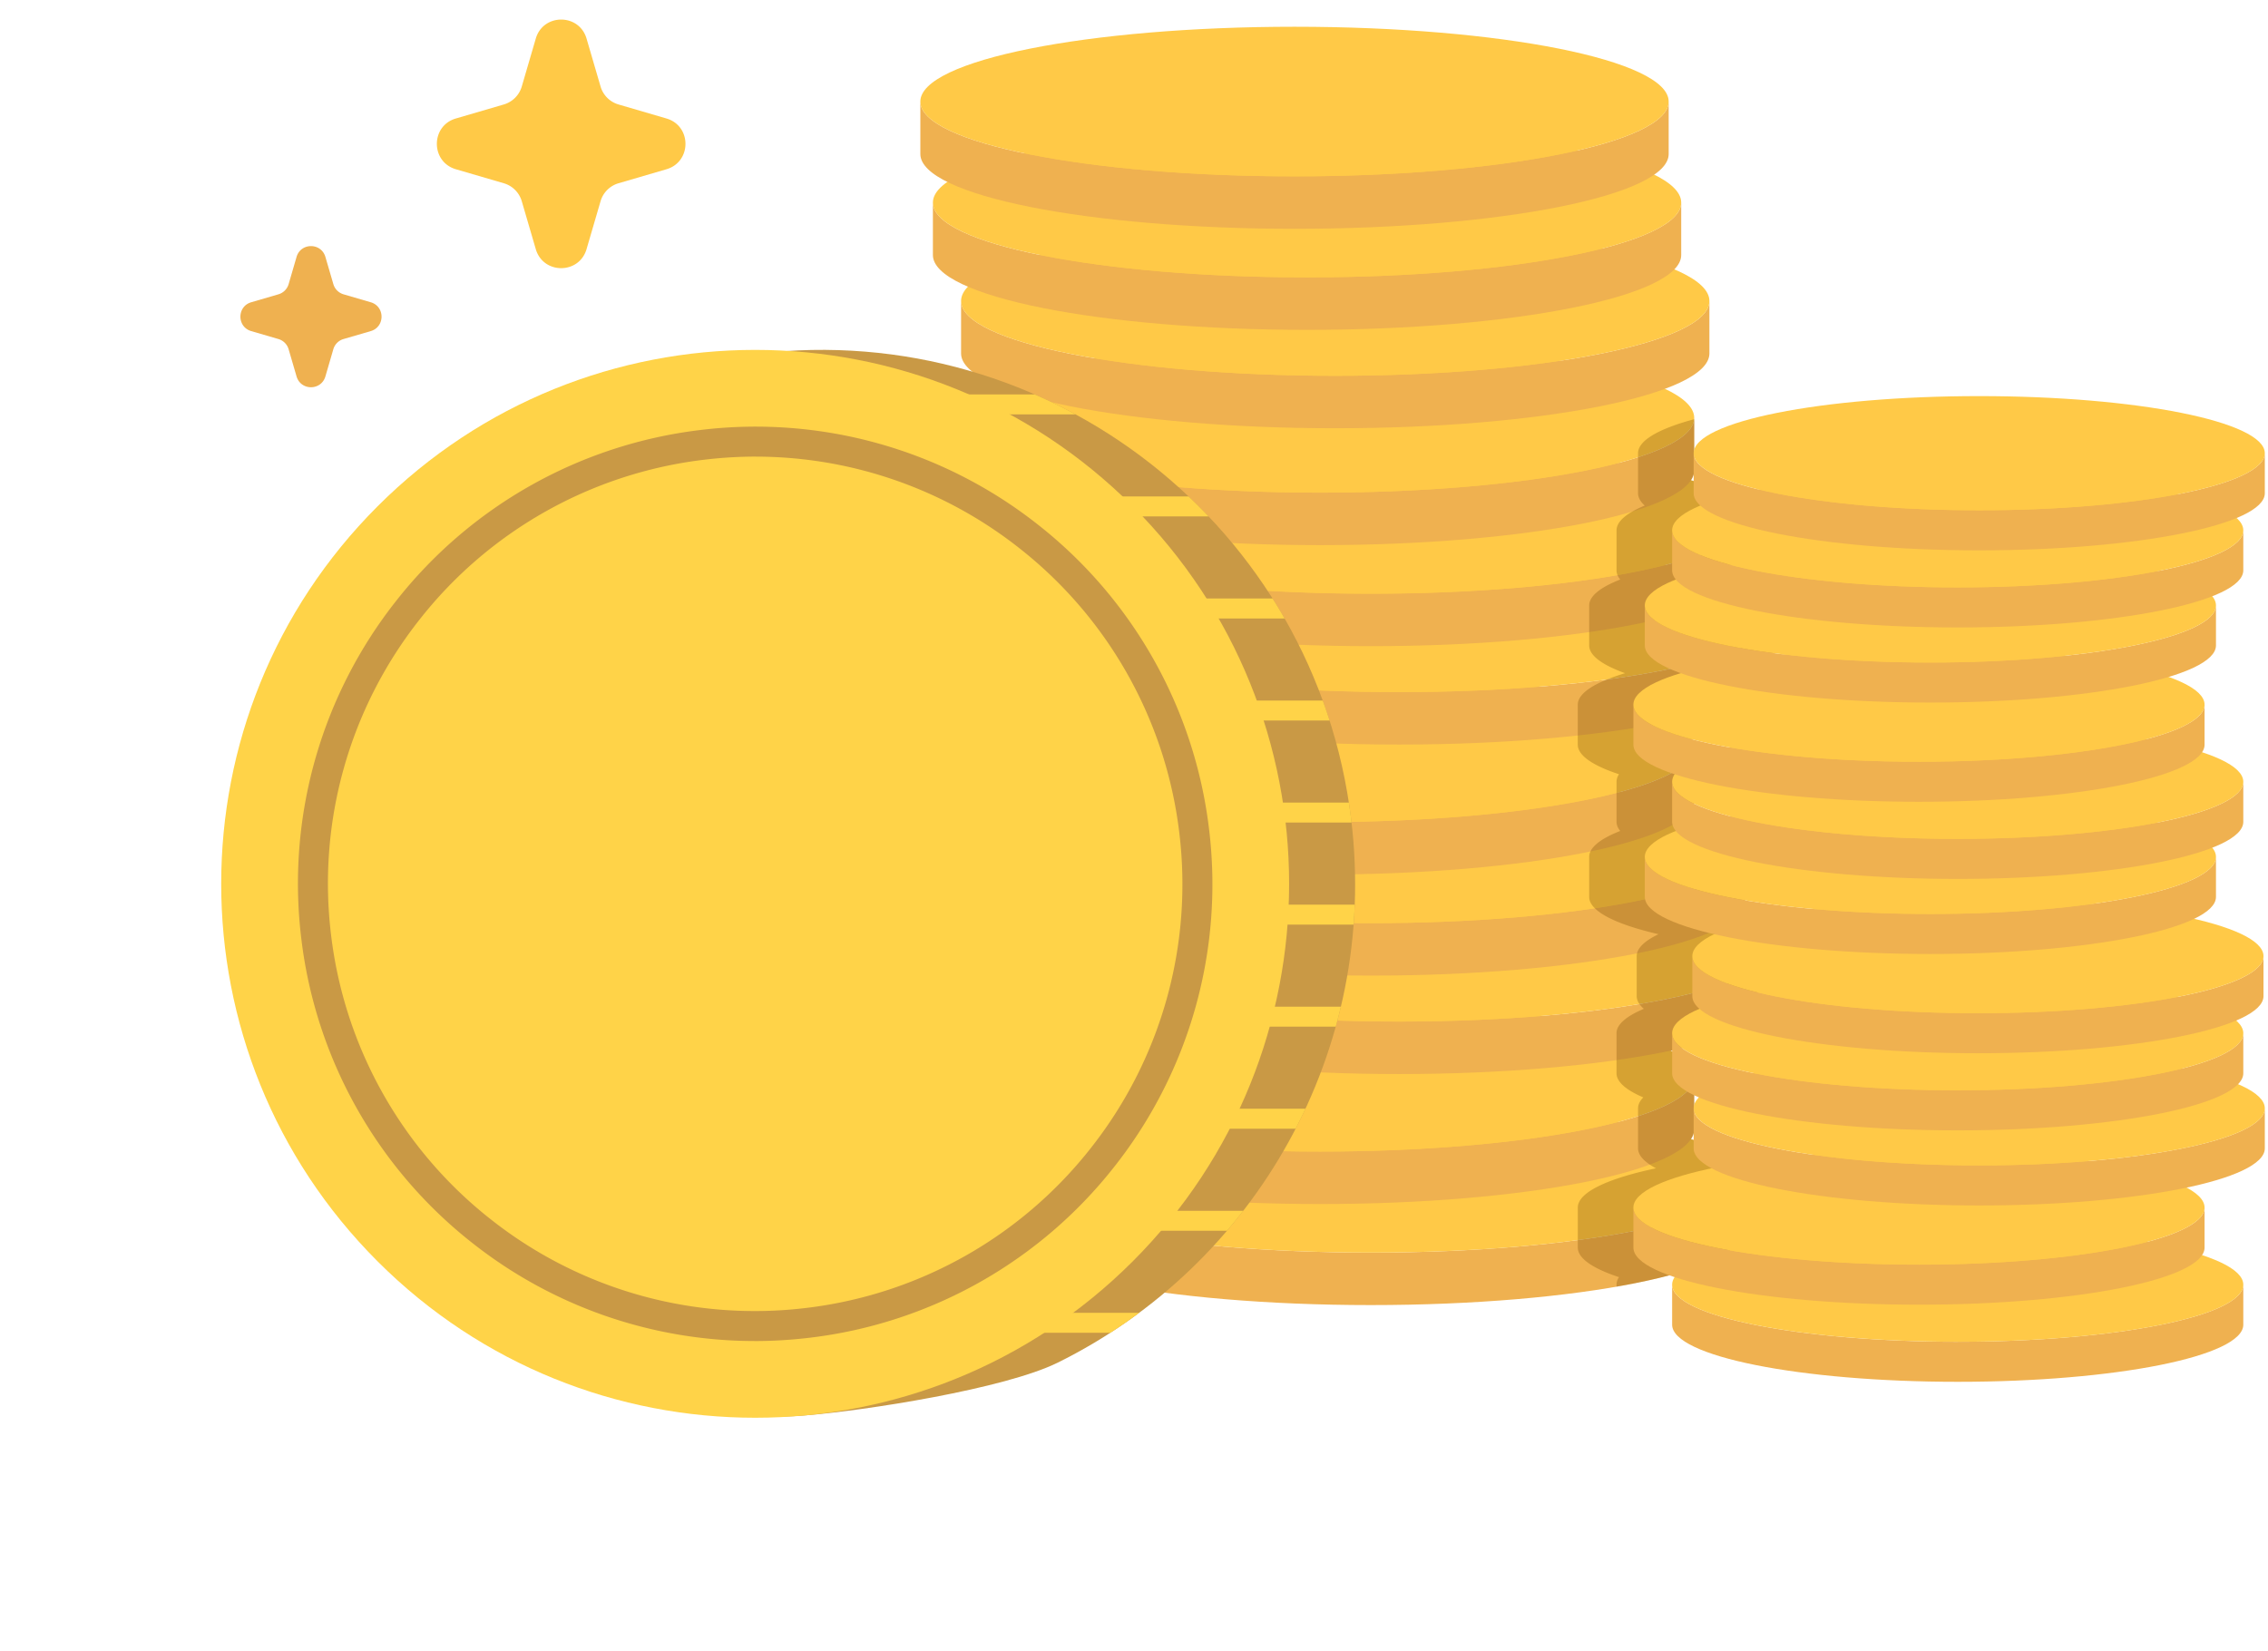 <svg width="103" height="75" fill="none" xmlns="http://www.w3.org/2000/svg"><path d="M62.254 56.89c-9.384 0-16.992-1.521-16.992-3.398v2.383c0 1.877 7.608 3.398 16.992 3.398 9.385 0 16.993-1.521 16.993-3.398v-2.383c0 1.877-7.608 3.398-16.993 3.398z" fill="#EFB150"/><path d="M62.254 56.89c9.385 0 16.993-1.521 16.993-3.398 0-1.876-7.608-3.397-16.993-3.397-9.384 0-16.992 1.521-16.992 3.398 0 1.876 7.608 3.397 16.992 3.397z" fill="#FFC947"/><path d="M59.95 52.301c-9.385 0-16.993-1.521-16.993-3.398v2.383c0 1.877 7.608 3.398 16.992 3.398 9.385 0 16.993-1.522 16.993-3.398v-2.383c0 1.877-7.608 3.398-16.993 3.398z" fill="#EFB150"/><path d="M59.95 52.301c9.384 0 16.992-1.521 16.992-3.398 0-1.876-7.608-3.397-16.993-3.397-9.384 0-16.992 1.521-16.992 3.398 0 1.876 7.608 3.397 16.992 3.397z" fill="#FFC947"/><path d="M63.535 46.397c-9.385 0-16.992-1.521-16.992-3.398v2.383c0 1.876 7.607 3.398 16.992 3.398 9.385 0 16.992-1.522 16.992-3.398v-2.383c0 1.876-7.607 3.398-16.992 3.398z" fill="#EFB150"/><path d="M63.535 46.396c9.385 0 16.992-1.52 16.992-3.397 0-1.877-7.607-3.398-16.992-3.398-9.385 0-16.992 1.522-16.992 3.398 0 1.876 7.607 3.397 16.992 3.397z" fill="#FFC947"/><path d="M62.254 41.927c-9.384 0-16.992-1.521-16.992-3.397v2.383c0 1.876 7.608 3.397 16.992 3.397 9.385 0 16.993-1.521 16.993-3.398V38.53c0 1.876-7.608 3.397-16.993 3.397z" fill="#EFB150"/><path d="M62.254 41.927c9.385 0 16.993-1.521 16.993-3.397 0-1.877-7.608-3.398-16.993-3.398-9.384 0-16.992 1.521-16.992 3.398 0 1.876 7.608 3.397 16.992 3.397z" fill="#FFC947"/><path d="M59.95 37.338c-9.385 0-16.993-1.52-16.993-3.397v2.383c0 1.876 7.608 3.397 16.992 3.397 9.385 0 16.993-1.521 16.993-3.397V33.94c0 1.876-7.608 3.397-16.993 3.397z" fill="#EFB150"/><path d="M59.95 37.338c9.384 0 16.992-1.521 16.992-3.397 0-1.877-7.608-3.398-16.993-3.398-9.384 0-16.992 1.521-16.992 3.398 0 1.876 7.608 3.397 16.992 3.397z" fill="#FFC947"/><path d="M63.535 31.434c-9.385 0-16.992-1.521-16.992-3.398v2.383c0 1.876 7.607 3.397 16.992 3.397 9.385 0 16.992-1.52 16.992-3.397v-2.383c0 1.877-7.607 3.398-16.992 3.398z" fill="#EFB150"/><path d="M63.535 31.433c9.385 0 16.992-1.52 16.992-3.397 0-1.876-7.607-3.397-16.992-3.397-9.385 0-16.992 1.52-16.992 3.397 0 1.876 7.607 3.397 16.992 3.397z" fill="#FFC947"/><path d="M62.254 26.964c-9.384 0-16.992-1.52-16.992-3.397v2.383c0 1.876 7.608 3.397 16.992 3.397 9.385 0 16.993-1.521 16.993-3.397v-2.383c0 1.876-7.608 3.397-16.993 3.397z" fill="#EFB150"/><path d="M62.254 26.965c9.385 0 16.993-1.522 16.993-3.398 0-1.877-7.608-3.398-16.993-3.398-9.384 0-16.992 1.521-16.992 3.398 0 1.876 7.608 3.398 16.992 3.398z" fill="#FFC947"/><path d="M59.95 22.375c-9.385 0-16.993-1.52-16.993-3.397v2.383c0 1.876 7.608 3.397 16.992 3.397 9.385 0 16.993-1.52 16.993-3.397v-2.383c0 1.876-7.608 3.397-16.993 3.397z" fill="#EFB150"/><path d="M59.95 22.375c9.384 0 16.992-1.52 16.992-3.397 0-1.877-7.608-3.398-16.993-3.398-9.384 0-16.992 1.522-16.992 3.398 0 1.876 7.608 3.397 16.992 3.397z" fill="#FFC947"/><path d="M60.64 17.068c-9.385 0-16.993-1.521-16.993-3.398v2.383c0 1.876 7.608 3.397 16.992 3.397 9.385 0 16.993-1.52 16.993-3.397V13.67c0 1.877-7.608 3.398-16.993 3.398z" fill="#EFB150"/><path d="M60.64 17.068c9.384 0 16.992-1.521 16.992-3.398 0-1.876-7.608-3.397-16.993-3.397-9.384 0-16.992 1.52-16.992 3.397 0 1.877 7.608 3.398 16.992 3.398z" fill="#FFC947"/><path d="M59.359 12.598c-9.385 0-16.992-1.52-16.992-3.397v2.383c0 1.876 7.607 3.397 16.992 3.397 9.385 0 16.992-1.52 16.992-3.397V9.2c0 1.876-7.607 3.397-16.992 3.397z" fill="#EFB150"/><path d="M59.359 12.598c9.385 0 16.992-1.52 16.992-3.397 0-1.877-7.607-3.398-16.992-3.398-9.385 0-16.992 1.521-16.992 3.398 0 1.876 7.607 3.397 16.992 3.397z" fill="#FFC947"/><path d="M58.79 8.01c-9.385 0-16.993-1.522-16.993-3.398v2.383c0 1.876 7.608 3.397 16.992 3.397 9.385 0 16.993-1.52 16.993-3.397V4.612c0 1.876-7.608 3.397-16.993 3.397z" fill="#EFB150"/><path d="M58.79 8.01c9.384 0 16.992-1.522 16.992-3.398 0-1.876-7.608-3.397-16.993-3.397-9.384 0-16.992 1.52-16.992 3.397 0 1.876 7.608 3.397 16.992 3.397z" fill="#FFC947"/><path opacity=".3" d="M76.942 19.039c-1.603.431-2.551.965-2.551 1.544v1.819c0 .192.105.379.303.559-.82.34-1.28.722-1.28 1.125v1.818c0 .142.057.28.167.416-.9.353-1.409.753-1.409 1.177v1.818c0 .457.592.886 1.63 1.259-1.357.41-2.148.9-2.148 1.43v1.818c0 .491.684.95 1.872 1.342a.618.618 0 00-.112.342v1.818c0 .142.057.28.167.416-.9.353-1.409.753-1.409 1.177v1.818c0 .648 1.187 1.24 3.148 1.694-.637.306-.99.642-.99.994v1.819c0 .198.112.39.323.576-.794.336-1.24.712-1.24 1.108v1.818c0 .392.437.764 1.216 1.097-.156.16-.238.326-.238.496v1.818c0 .319.288.624.814.906-2.2.465-3.55 1.092-3.55 1.782v1.819c0 .491.683.95 1.871 1.342a.618.618 0 00-.112.342v.09c3.575-.622 5.834-1.539 5.834-2.561v-2.383c0-.644-.896-1.246-2.452-1.759a.81.81 0 00.146-.447v-2.383c0-.417-.376-.817-1.065-1.186 2.883-.61 4.651-1.431 4.651-2.336v-2.383c0-.513-.57-1-1.59-1.437.203-.21.31-.427.31-.649V38.53c0-.644-.896-1.246-2.452-1.759a.81.81 0 00.147-.447V33.94c0-.417-.377-.817-1.066-1.186 2.883-.609 4.651-1.43 4.651-2.335v-2.383c0-.514-.57-1-1.59-1.437.203-.21.31-.427.31-.65v-2.382c0-.644-.896-1.246-2.451-1.76a.81.81 0 00.146-.446l-.001-2.322z" fill="#754800"/><path d="M88.909 60.94c-7.163 0-12.97-1.162-12.97-2.594v1.819c0 1.432 5.807 2.593 12.97 2.593 7.162 0 12.969-1.161 12.969-2.593v-1.819c0 1.432-5.807 2.593-12.97 2.593z" fill="#EFB150"/><path d="M88.909 60.94c7.162 0 12.969-1.162 12.969-2.594s-5.807-2.593-12.97-2.593c-7.162 0-12.969 1.16-12.969 2.593 0 1.432 5.807 2.593 12.97 2.593z" fill="#FFC947"/><path d="M87.15 57.437c-7.164 0-12.97-1.161-12.97-2.593v1.818c0 1.432 5.807 2.593 12.97 2.593 7.162 0 12.969-1.16 12.969-2.593v-1.818c0 1.432-5.807 2.593-12.97 2.593z" fill="#EFB150"/><path d="M87.15 57.437c7.162 0 12.969-1.161 12.969-2.593 0-1.433-5.807-2.593-12.97-2.593s-12.97 1.16-12.97 2.593c0 1.432 5.807 2.593 12.97 2.593z" fill="#FFC947"/><path d="M89.886 52.93c-7.163 0-12.97-1.16-12.97-2.593v1.819c0 1.432 5.807 2.593 12.97 2.593s12.969-1.161 12.969-2.593v-1.82c0 1.433-5.806 2.594-12.969 2.594z" fill="#EFB150"/><path d="M89.886 52.93c7.163 0 12.969-1.16 12.969-2.593 0-1.432-5.806-2.593-12.969-2.593-7.163 0-12.97 1.16-12.97 2.593 0 1.432 5.807 2.593 12.97 2.593z" fill="#FFC947"/><path d="M88.909 49.52c-7.163 0-12.97-1.162-12.97-2.594v1.819c0 1.432 5.807 2.593 12.97 2.593 7.162 0 12.969-1.161 12.969-2.593v-1.82c0 1.433-5.807 2.594-12.97 2.594z" fill="#EFB150"/><path d="M88.909 49.519c7.162 0 12.969-1.161 12.969-2.593s-5.807-2.593-12.97-2.593c-7.162 0-12.969 1.16-12.969 2.593 0 1.432 5.807 2.593 12.97 2.593z" fill="#FFC947"/><path d="M89.826 46.017c-7.163 0-12.97-1.161-12.97-2.594v1.82c0 1.431 5.807 2.592 12.97 2.592s12.969-1.16 12.969-2.593v-1.819c0 1.433-5.806 2.594-12.97 2.594z" fill="#EFB150"/><path d="M89.826 46.017c7.163 0 12.969-1.161 12.969-2.594 0-1.432-5.806-2.593-12.97-2.593-7.162 0-12.969 1.161-12.969 2.593 0 1.433 5.807 2.594 12.97 2.594z" fill="#FFC947"/><path d="M87.667 41.51c-7.162 0-12.969-1.161-12.969-2.593v1.818c0 1.432 5.807 2.593 12.97 2.593 7.162 0 12.969-1.16 12.969-2.593v-1.818c0 1.432-5.807 2.593-12.97 2.593z" fill="#EFB150"/><path d="M87.667 41.51c7.163 0 12.97-1.16 12.97-2.593 0-1.432-5.807-2.593-12.97-2.593-7.162 0-12.969 1.16-12.969 2.593 0 1.432 5.807 2.593 12.97 2.593z" fill="#FFC947"/><path d="M88.909 38.099c-7.163 0-12.97-1.161-12.97-2.593v1.819c0 1.432 5.807 2.593 12.97 2.593 7.162 0 12.969-1.161 12.969-2.593v-1.82c0 1.433-5.807 2.594-12.97 2.594z" fill="#EFB150"/><path d="M88.909 38.099c7.162 0 12.969-1.161 12.969-2.593s-5.807-2.593-12.97-2.593c-7.162 0-12.969 1.16-12.969 2.593 0 1.432 5.807 2.593 12.97 2.593z" fill="#FFC947"/><path d="M87.15 34.596c-7.164 0-12.97-1.16-12.97-2.592v1.818c0 1.432 5.807 2.593 12.97 2.593 7.162 0 12.969-1.16 12.969-2.593v-1.819c0 1.432-5.807 2.593-12.97 2.593z" fill="#EFB150"/><path d="M87.15 34.596c7.162 0 12.969-1.16 12.969-2.593 0-1.432-5.807-2.593-12.97-2.593s-12.97 1.161-12.97 2.593 5.807 2.593 12.97 2.593z" fill="#FFC947"/><path d="M87.667 30.09c-7.162 0-12.969-1.161-12.969-2.593v1.818c0 1.432 5.807 2.593 12.97 2.593 7.162 0 12.969-1.16 12.969-2.593v-1.818c0 1.432-5.807 2.593-12.97 2.593z" fill="#EFB150"/><path d="M87.667 30.09c7.163 0 12.97-1.161 12.97-2.593s-5.807-2.593-12.97-2.593c-7.162 0-12.969 1.16-12.969 2.593 0 1.432 5.807 2.593 12.97 2.593z" fill="#FFC947"/><path d="M88.909 26.679c-7.163 0-12.97-1.161-12.97-2.593v1.818c0 1.433 5.807 2.593 12.97 2.593 7.162 0 12.969-1.16 12.969-2.593v-1.818c0 1.432-5.807 2.593-12.97 2.593z" fill="#EFB150"/><path d="M88.909 26.678c7.162 0 12.969-1.16 12.969-2.593 0-1.432-5.807-2.593-12.97-2.593-7.162 0-12.969 1.161-12.969 2.593 0 1.433 5.807 2.593 12.97 2.593z" fill="#FFC947"/><path d="M89.886 23.176c-7.163 0-12.97-1.16-12.97-2.593v1.819c0 1.432 5.807 2.593 12.97 2.593s12.969-1.16 12.969-2.593v-1.819c0 1.432-5.806 2.593-12.969 2.593z" fill="#EFB150"/><path d="M89.886 23.176c7.163 0 12.969-1.16 12.969-2.593 0-1.432-5.806-2.593-12.969-2.593-7.163 0-12.97 1.16-12.97 2.593 0 1.432 5.807 2.593 12.97 2.593z" fill="#FFC947"/><path d="M13.468 11.669l-.36 1.235a.682.682 0 01-.464.463l-1.235.361c-.654.191-.654 1.118 0 1.31l1.235.36a.682.682 0 01.463.463l.361 1.235c.192.655 1.118.655 1.31 0l.36-1.235a.681.681 0 01.464-.463l1.235-.36c.654-.192.654-1.119 0-1.31l-1.235-.361a.682.682 0 01-.463-.463l-.361-1.235c-.192-.655-1.118-.655-1.31 0z" fill="#EFB150"/><path d="M24.332 1.753l-.636 2.176a1.202 1.202 0 01-.816.816l-2.176.636c-1.152.336-1.152 1.969 0 2.306l2.176.636a1.2 1.2 0 01.816.816l.636 2.175c.337 1.153 1.97 1.153 2.306 0l.636-2.175a1.201 1.201 0 01.816-.816l2.176-.636c1.152-.337 1.152-1.97 0-2.306l-2.176-.636a1.201 1.201 0 01-.816-.816l-.636-2.176c-.337-1.152-1.97-1.152-2.306 0z" fill="#FFC947"/><path d="M61.365 37.231C62.633 47.723 57 57.458 48.035 61.888c-2.396 1.184-8.713 2.18-11.528 2.401-10.708.843-21.682-7.942-23.29-21.237-1.607-13.296 7.868-25.377 21.164-26.984 13.295-1.608 25.377 7.867 26.984 21.163z" fill="#C99945"/><path d="M51.442 57.288c9.47-9.47 9.47-24.824 0-34.294-9.47-9.47-24.824-9.47-34.294 0-9.47 9.47-9.47 24.825 0 34.294 9.47 9.47 24.824 9.47 34.294 0z" fill="#FFD348"/><path d="M34.261 60.906a20.691 20.691 0 01-12.778-4.428 20.69 20.69 0 01-7.799-13.845A20.693 20.693 0 0117.96 27.33a20.69 20.69 0 0113.845-7.8 20.688 20.688 0 0115.304 4.275 20.694 20.694 0 017.799 13.846 20.693 20.693 0 01-4.275 15.304 20.69 20.69 0 01-13.844 7.799c-.845.102-1.688.153-2.527.153zm.068-40.168c-.784 0-1.572.048-2.362.143A19.336 19.336 0 0019.03 28.17a19.334 19.334 0 00-3.994 14.3 19.339 19.339 0 007.288 12.937 19.332 19.332 0 0014.3 3.995 19.339 19.339 0 0012.937-7.288 19.338 19.338 0 003.995-14.3 19.336 19.336 0 00-7.288-12.937 19.336 19.336 0 00-11.939-4.138z" fill="#C99945"/><path d="M43.845 18.82h5.001a24.265 24.265 0 00-1.855-.907h-5.5c.8.26 1.586.562 2.354.907zm6.798 4.635h4.245c-.295-.31-.598-.613-.909-.908h-4.318c.336.293.663.596.982.908zm3.669 4.635h4.028c-.175-.307-.358-.61-.547-.908h-4.058c.2.298.392.6.577.908zm2.139 4.634h3.932a24.133 24.133 0 00-.311-.907h-3.946c.114.3.223.602.325.907zm1.035 4.614l.002.02h3.892l-.015-.127c-.032-.26-.068-.52-.107-.78h-3.896c.046.294.088.59.124.887zm.153 3.748c-.012.304-.03.606-.054.907h3.888c.023-.3.04-.603.052-.907h-3.886zm-.654 4.635c-.075.304-.156.607-.243.907h3.92c.084-.3.162-.603.234-.907h-3.911zm-1.679 4.634c-.149.306-.305.609-.467.908h4.003c.154-.3.303-.602.445-.908h-3.981zm-3.765 5.542h4.182c.254-.296.5-.599.739-.907h-4.134c-.255.31-.517.612-.787.907zm-5.838 4.635h4.722c.446-.288.883-.59 1.31-.907H47.19c-.484.32-.98.623-1.487.907z" fill="#FFD348"/></svg>